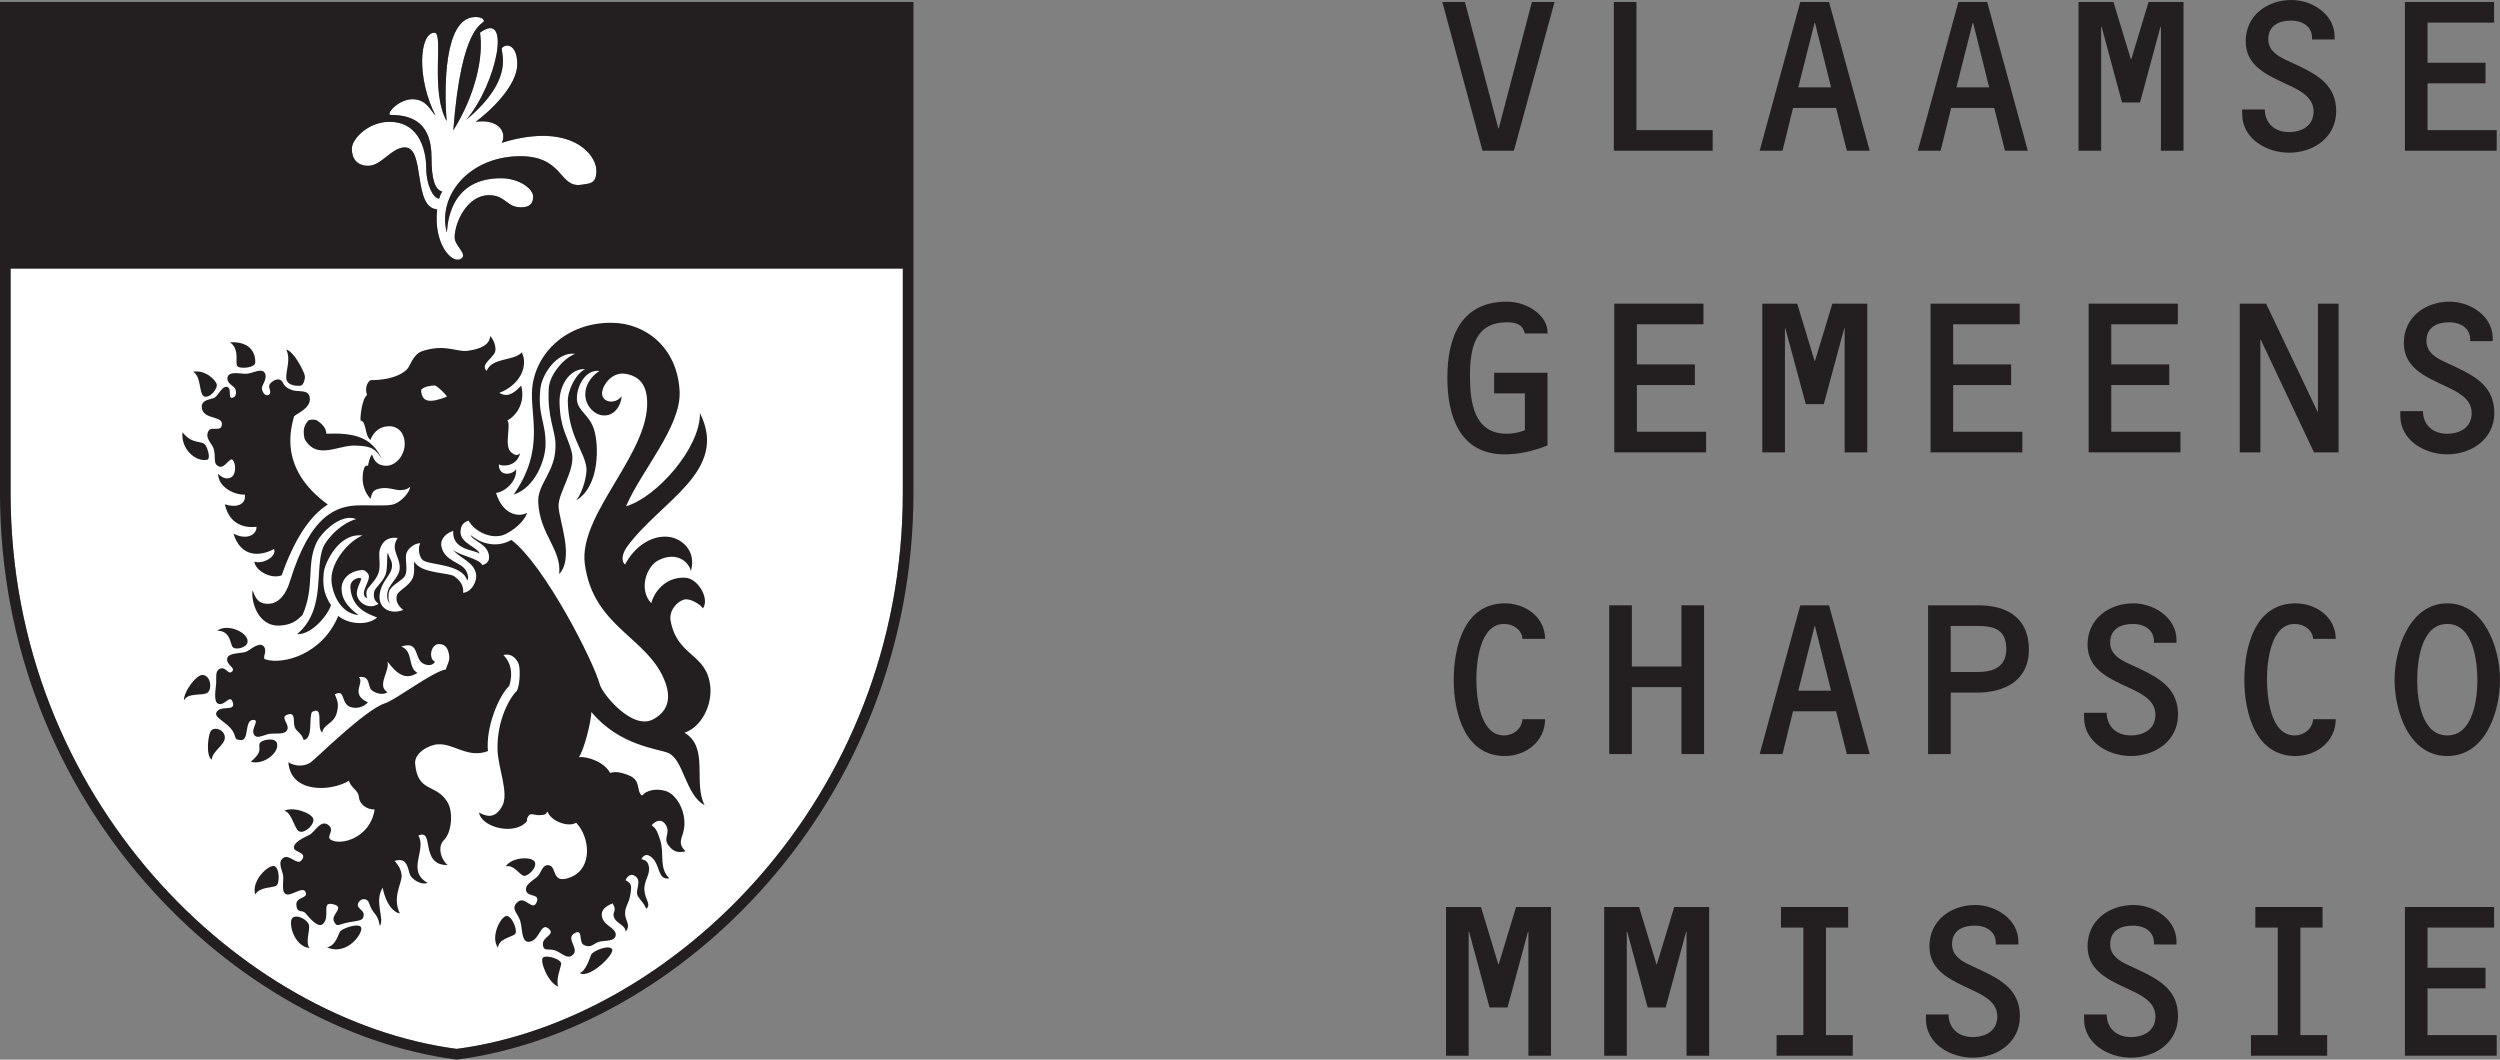 <?xml version="1.0" encoding="UTF-8" standalone="no"?>
<!-- Created with Inkscape (http://www.inkscape.org/) -->

<svg
   xmlns:dc="http://purl.org/dc/elements/1.1/"
   xmlns:cc="http://creativecommons.org/ns#"
   xmlns:rdf="http://www.w3.org/1999/02/22-rdf-syntax-ns#"
   xmlns:svg="http://www.w3.org/2000/svg"
   xmlns="http://www.w3.org/2000/svg"
   xmlns:sodipodi="http://sodipodi.sourceforge.net/DTD/sodipodi-0.dtd"
   xmlns:inkscape="http://www.inkscape.org/namespaces/inkscape"
   id="svg2"
   version="1.1"
   inkscape:version="0.48.3.1 r9886"
   width="184.251"
   height="78.099"
   xml:space="preserve"
   sodipodi:docname="vgc_logo1_zw_p.eps"><rect width="100%" height="100%" fill="#808080" stroke="none"/><defs
     id="defs6"><clipPath
       clipPathUnits="userSpaceOnUse"
       id="clipPath18"><path
         d="m 0,0 2097.64,0 0,935 L 0,935 0,0 z"
         id="path20"
         inkscape:connector-curvature="0" /></clipPath></defs><sodipodi:namedview
     pagecolor="#ffffff"
     bordercolor="#666666"
     borderopacity="1"
     objecttolerance="10"
     gridtolerance="10"
     guidetolerance="10"
     inkscape:pageopacity="0"
     inkscape:pageshadow="2"
     inkscape:window-width="1375"
     inkscape:window-height="876"
     id="namedview4"
     showgrid="false"
     fit-margin-top="0"
     fit-margin-left="0"
     fit-margin-right="0"
     fit-margin-bottom="0"
     inkscape:zoom="1.5217391"
     inkscape:cx="92.123506"
     inkscape:cy="38.973748"
     inkscape:window-x="65"
     inkscape:window-y="24"
     inkscape:window-maximized="1"
     inkscape:current-layer="g16" /><g
     id="g10"
     inkscape:groupmode="layer"
     inkscape:label="ink_ext_XXXXXX"
     transform="matrix(1.25,0,0,-1.25,-38.977,97.587)"><g
       id="g12"
       transform="scale(0.1,0.1)"><g
         id="g14"><g
           id="g16"
           clip-path="url(#clipPath18)"><path
             d="m 1215.04,779.531 13.34,0 -23.96,-87.699 -18.52,0 -23.69,87.699 13.34,0 19.67,-74.508 0.26,0 19.56,74.508"
             style="fill:#231f20;fill-opacity:1;fill-rule:nonzero;stroke:none"
             id="path22"
             inkscape:connector-curvature="0" /><path
             d="m 1321.61,703.988 0,-12.156 -58.28,0 0,87.699 13.35,0 0,-75.543 44.93,0"
             style="fill:#231f20;fill-opacity:1;fill-rule:nonzero;stroke:none"
             id="path24"
             inkscape:connector-curvature="0" /><path
             d="m 1381.95,767.246 -0.26,0 -9.58,-38.035 19.3,0 -9.46,38.035 z m -12.96,-50.195 -6.2,-25.219 -13.47,0 23.95,87.699 16.96,0 23.97,-87.699 -13.48,0 -6.34,25.219 -25.39,0"
             style="fill:#231f20;fill-opacity:1;fill-rule:nonzero;stroke:none"
             id="path26"
             inkscape:connector-curvature="0" /><path
             d="m 1475.18,767.246 -0.26,0 -9.58,-38.035 19.29,0 -9.45,38.035 z m -12.95,-50.195 -6.21,-25.219 -13.47,0 23.95,87.699 16.97,0 23.95,-87.699 -13.47,0 -6.33,25.219 -25.39,0"
             style="fill:#231f20;fill-opacity:1;fill-rule:nonzero;stroke:none"
             id="path28"
             inkscape:connector-curvature="0" /><path
             d="m 1578.63,779.531 20.6,0 0,-87.699 -13.33,0 0,73.082 -0.27,0 -12.04,-44.625 -10.62,0 -12.03,44.625 -0.28,0 0,-73.082 -13.33,0 0,87.699 20.59,0 10.24,-33.758 0.26,0 10.21,33.758"
             style="fill:#231f20;fill-opacity:1;fill-rule:nonzero;stroke:none"
             id="path30"
             inkscape:connector-curvature="0" /><path
             d="m 1633.81,713.434 0,2.711 13.34,0 c 0.13,-8.278 5.94,-13.321 14.24,-13.321 7.52,0 14.51,3.617 14.51,12.156 0,9.575 -9.97,13.325 -19.95,17.985 -9.97,4.781 -20.07,10.351 -20.07,23.402 0,15.141 12.55,24.332 27.07,24.332 12.03,0 25.37,-8.41 25.37,-21.601 l 0,-1.684 -13.34,0 c 0.52,7.375 -5.31,11.117 -12.29,11.117 -7.01,0 -13.47,-2.715 -13.47,-10.992 0,-6.344 5.05,-9.703 10.1,-12.031 l 7.76,-3.613 c 11.92,-5.692 22.16,-11.911 22.16,-26.786 0,-15.398 -13.34,-24.445 -27.85,-24.445 -13.21,0 -27.58,8.281 -27.58,22.77"
             style="fill:#231f20;fill-opacity:1;fill-rule:nonzero;stroke:none"
             id="path32"
             inkscape:connector-curvature="0" /><path
             d="m 1743.1,743.703 34.19,0 0,-12.156 -34.19,0 0,-27.559 40.78,0 0,-12.156 -54.11,0 0,87.699 52.57,0 0,-12.156 -39.24,0 0,-23.672"
             style="fill:#231f20;fill-opacity:1;fill-rule:nonzero;stroke:none"
             id="path34"
             inkscape:connector-curvature="0" /><path
             d="m 1192.76,548.762 0,12.156 31.47,0 0,-42.813 c -7.77,-3.242 -16.84,-5.3 -25.26,-5.3 -26.54,0 -33.79,22.625 -33.79,45.144 0,23.547 7.77,44.883 35.09,44.883 12.83,0 23.96,-8.809 23.96,-17.715 l 0,-1.035 -13.34,0 c -1.29,5.168 -4.79,6.582 -10.62,6.582 -18.64,0 -21.75,-15 -21.75,-31.543 0,-15.41 2.2,-34.16 21.63,-34.16 3.87,0 7.37,0.781 10.74,2.07 l 0,21.731 -18.13,0"
             style="fill:#231f20;fill-opacity:1;fill-rule:nonzero;stroke:none"
             id="path36"
             inkscape:connector-curvature="0" /><path
             d="m 1276.93,565.84 34.19,0 0,-12.168 -34.19,0 0,-27.539 40.79,0 0,-12.168 -54.13,0 0,87.695 52.58,0 0,-12.148 -39.24,0 0,-23.672"
             style="fill:#231f20;fill-opacity:1;fill-rule:nonzero;stroke:none"
             id="path38"
             inkscape:connector-curvature="0" /><path
             d="m 1392.17,601.66 20.6,0 0,-87.695 -13.35,0 0,73.086 -0.26,0 -12.03,-44.629 -10.62,0 -12.04,44.629 -0.25,0 0,-73.086 -13.34,0 0,87.695 20.58,0 10.23,-33.75 0.26,0 10.22,33.75"
             style="fill:#231f20;fill-opacity:1;fill-rule:nonzero;stroke:none"
             id="path40"
             inkscape:connector-curvature="0" /><path
             d="m 1463.4,565.84 34.19,0 0,-12.168 -34.19,0 0,-27.539 40.78,0 0,-12.168 -54.12,0 0,87.695 52.58,0 0,-12.148 -39.24,0 0,-23.672"
             style="fill:#231f20;fill-opacity:1;fill-rule:nonzero;stroke:none"
             id="path42"
             inkscape:connector-curvature="0" /><path
             d="m 1556.62,565.84 34.19,0 0,-12.168 -34.19,0 0,-27.539 40.8,0 0,-12.168 -54.13,0 0,87.695 52.58,0 0,-12.148 -39.25,0 0,-23.672"
             style="fill:#231f20;fill-opacity:1;fill-rule:nonzero;stroke:none"
             id="path44"
             inkscape:connector-curvature="0" /><path
             d="m 1678.48,601.66 12.17,0 0,-87.695 -14.5,0 -31.34,66.359 -0.26,0 0,-66.359 -12.17,0 0,87.695 15.53,0 30.31,-63.633 0.26,0 0,63.633"
             style="fill:#231f20;fill-opacity:1;fill-rule:nonzero;stroke:none"
             id="path46"
             inkscape:connector-curvature="0" /><path
             d="m 1727.05,535.566 0,2.715 13.33,0 c 0.13,-8.281 5.96,-13.32 14.23,-13.32 7.54,0 14.51,3.625 14.51,12.168 0,9.551 -9.97,13.32 -19.93,17.969 -9.97,4.797 -20.07,10.351 -20.07,23.418 0,15.136 12.56,24.316 27.05,24.316 12.03,0 25.37,-8.406 25.37,-21.602 l 0,-1.679 -13.34,0 c 0.55,7.375 -5.29,11.113 -12.28,11.113 -6.99,0 -13.48,-2.715 -13.48,-10.996 0,-6.328 5.06,-9.688 10.11,-12.02 l 7.76,-3.625 c 11.92,-5.691 22.15,-11.894 22.15,-26.777 0,-15.391 -13.34,-24.441 -27.85,-24.441 -13.19,0 -27.56,8.269 -27.56,22.761"
             style="fill:#231f20;fill-opacity:1;fill-rule:nonzero;stroke:none"
             id="path48"
             inkscape:connector-curvature="0" /><path
             d="m 1209.46,404.016 c -0.38,5.3 -5.3,8.796 -10.87,8.796 -14.12,0 -16.31,-22.128 -16.31,-32.468 0,-10.481 1.94,-33.254 16.31,-33.254 5.57,0 10.49,3.887 10.87,9.57 l 13.34,0 c 0,-13.055 -11.26,-21.719 -23.69,-21.719 -23.7,0 -30.17,25.606 -30.17,44.747 0,20.187 6.47,45.273 30.17,45.273 12.43,0 23.69,-8.399 23.69,-20.945 l -13.34,0"
             style="fill:#231f20;fill-opacity:1;fill-rule:nonzero;stroke:none"
             id="path50"
             inkscape:connector-curvature="0" /><path
             d="m 1273.96,375.559 0,-39.465 -13.34,0 0,87.715 13.34,0 0,-36.094 29.25,0 0,36.094 13.34,0 0,-87.715 -13.34,0 0,39.465 -29.25,0"
             style="fill:#231f20;fill-opacity:1;fill-rule:nonzero;stroke:none"
             id="path52"
             inkscape:connector-curvature="0" /><path
             d="m 1381.95,411.523 -0.26,0 -9.58,-38.027 19.3,0 -9.46,38.027 z m -12.96,-50.195 -6.2,-25.234 -13.47,0 23.95,87.715 16.96,0 23.97,-87.715 -13.48,0 -6.34,25.234 -25.39,0"
             style="fill:#231f20;fill-opacity:1;fill-rule:nonzero;stroke:none"
             id="path54"
             inkscape:connector-curvature="0" /><path
             d="m 1477.64,384.473 c 9.2,0 17.09,2.851 17.09,13.457 0,11.515 -6.98,13.711 -16.96,13.711 l -15.79,0 0,-27.168 15.66,0 z m -29.01,39.336 29.66,0 c 17.48,0 29.78,-7.891 29.78,-26.133 0,-18.242 -14.38,-25.352 -30.69,-25.352 l -15.4,0 0,-36.23 -13.35,0 0,87.715"
             style="fill:#231f20;fill-opacity:1;fill-rule:nonzero;stroke:none"
             id="path56"
             inkscape:connector-curvature="0" /><path
             d="m 1540.57,357.695 0,2.735 13.34,0 c 0.13,-8.301 5.95,-13.34 14.25,-13.34 7.5,0 14.5,3.633 14.5,12.168 0,9.57 -9.96,13.32 -19.95,17.98 -9.97,4.785 -20.07,10.34 -20.07,23.418 0,15.125 12.57,24.305 27.07,24.305 12.05,0 25.38,-8.399 25.38,-21.602 l 0,-1.679 -13.33,0 c 0.51,7.382 -5.31,11.132 -12.31,11.132 -6.99,0 -13.46,-2.722 -13.46,-10.996 0,-6.328 5.05,-9.707 10.09,-12.031 l 7.78,-3.613 c 11.9,-5.703 22.13,-11.914 22.13,-26.785 0,-15.391 -13.33,-24.446 -27.83,-24.446 -13.22,0 -27.59,8.274 -27.59,22.754"
             style="fill:#231f20;fill-opacity:1;fill-rule:nonzero;stroke:none"
             id="path58"
             inkscape:connector-curvature="0" /><path
             d="m 1675.64,404.016 c -0.4,5.3 -5.32,8.796 -10.89,8.796 -14.11,0 -16.32,-22.128 -16.32,-32.468 0,-10.481 1.94,-33.254 16.32,-33.254 5.57,0 10.49,3.887 10.89,9.57 l 13.33,0 c 0,-13.055 -11.26,-21.719 -23.71,-21.719 -23.69,0 -30.16,25.606 -30.16,44.747 0,20.187 6.47,45.273 30.16,45.273 12.45,0 23.71,-8.399 23.71,-20.945 l -13.33,0"
             style="fill:#231f20;fill-opacity:1;fill-rule:nonzero;stroke:none"
             id="path60"
             inkscape:connector-curvature="0" /><path
             d="m 1737.01,379.434 c 0,-10.996 2.46,-32.344 17.75,-32.344 15.14,0 17.72,21.348 17.72,32.344 0,11.25 -2.32,33.378 -17.72,33.378 -15.54,0 -17.75,-22.128 -17.75,-33.378 z m 48.81,0.644 c 0,-19.277 -8.65,-45.137 -31.06,-45.137 -22.42,0 -31.09,25.86 -31.09,45.137 0,17.727 8.81,44.883 31.09,44.883 22.26,0 31.06,-27.156 31.06,-44.883"
             style="fill:#231f20;fill-opacity:1;fill-rule:nonzero;stroke:none"
             id="path62"
             inkscape:connector-curvature="0" /><path
             d="m 1205.71,245.938 20.59,0 0,-87.696 -13.33,0 0,73.086 -0.26,0 -12.05,-44.629 -10.61,0 -12.05,44.629 -0.26,0 0,-73.086 -13.34,0 0,87.696 20.6,0 10.22,-33.75 0.26,0 10.23,33.75"
             style="fill:#231f20;fill-opacity:1;fill-rule:nonzero;stroke:none"
             id="path64"
             inkscape:connector-curvature="0" /><path
             d="m 1298.95,245.938 20.59,0 0,-87.696 -13.34,0 0,73.086 -0.26,0 -12.04,-44.629 -10.63,0 -12.03,44.629 -0.26,0 0,-73.086 -13.34,0 0,87.696 20.58,0 10.24,-33.75 0.26,0 10.23,33.75"
             style="fill:#231f20;fill-opacity:1;fill-rule:nonzero;stroke:none"
             id="path66"
             inkscape:connector-curvature="0" /><path
             d="m 1388.42,170.391 15.8,0 0,-12.149 -44.92,0 0,12.149 15.78,0 0,63.398 -13.2,0 0,12.149 39.62,0 0,-12.149 -13.08,0 0,-63.398"
             style="fill:#231f20;fill-opacity:1;fill-rule:nonzero;stroke:none"
             id="path68"
             inkscape:connector-curvature="0" /><path
             d="m 1447.34,179.836 0,2.734 13.34,0 c 0.12,-8.293 5.96,-13.332 14.24,-13.332 7.51,0 14.51,3.625 14.51,12.149 0,9.57 -9.98,13.32 -19.94,17.98 -9.98,4.793 -20.08,10.371 -20.08,23.418 0,15.125 12.57,24.324 27.06,24.324 12.05,0 25.39,-8.406 25.39,-21.609 l 0,-1.672 -13.34,0 c 0.52,7.375 -5.32,11.125 -12.31,11.125 -6.99,0 -13.46,-2.715 -13.46,-10.996 0,-6.34 5.04,-9.707 10.1,-12.043 l 7.77,-3.613 c 11.91,-5.692 22.14,-11.895 22.14,-26.778 0,-15.398 -13.33,-24.441 -27.84,-24.441 -13.22,0 -27.58,8.281 -27.58,22.754"
             style="fill:#231f20;fill-opacity:1;fill-rule:nonzero;stroke:none"
             id="path70"
             inkscape:connector-curvature="0" /><path
             d="m 1540.57,179.836 0,2.734 13.34,0 c 0.13,-8.293 5.95,-13.332 14.25,-13.332 7.5,0 14.5,3.625 14.5,12.149 0,9.57 -9.96,13.32 -19.95,17.98 -9.97,4.793 -20.07,10.371 -20.07,23.418 0,15.125 12.57,24.324 27.07,24.324 12.05,0 25.38,-8.406 25.38,-21.609 l 0,-1.672 -13.33,0 c 0.51,7.375 -5.31,11.125 -12.31,11.125 -6.99,0 -13.46,-2.715 -13.46,-10.996 0,-6.34 5.05,-9.707 10.09,-12.043 l 7.78,-3.613 c 11.9,-5.692 22.13,-11.895 22.13,-26.778 0,-15.398 -13.33,-24.441 -27.83,-24.441 -13.22,0 -27.59,8.281 -27.59,22.754"
             style="fill:#231f20;fill-opacity:1;fill-rule:nonzero;stroke:none"
             id="path72"
             inkscape:connector-curvature="0" /><path
             d="m 1668.13,170.391 15.79,0 0,-12.149 -44.94,0 0,12.149 15.81,0 0,63.398 -13.22,0 0,12.149 39.63,0 0,-12.149 -13.07,0 0,-63.398"
             style="fill:#231f20;fill-opacity:1;fill-rule:nonzero;stroke:none"
             id="path74"
             inkscape:connector-curvature="0" /><path
             d="m 1743.1,210.109 34.19,0 0,-12.16 -34.19,0 0,-27.558 40.78,0 0,-12.149 -54.11,0 0,87.696 52.57,0 0,-12.149 -39.24,0 0,-23.68"
             style="fill:#231f20;fill-opacity:1;fill-rule:nonzero;stroke:none"
             id="path76"
             inkscape:connector-curvature="0" /><path
             d="M 844.125,490.117 C 844.125,308.879 707.68,178.918 581.07,162.266 454.527,178.918 318.051,308.879 318.051,490.117 c 0,0 0,64.707 0,132.238 l 526.074,0 c 0,-67.531 0,-132.238 0,-132.238"
             style="fill:#ffffff;fill-opacity:1;fill-rule:nonzero;stroke:none"
             id="path78"
             inkscape:connector-curvature="0" /><path
             d="m 541.383,708.867 c 18.867,0 21.785,-18.777 21.785,-27.859 0,-9.094 4.082,-17.403 7.559,-17.403 0.539,1.024 0.742,2.957 1.933,4.083 -4.472,1.179 -6.433,7.363 -6.433,20.3 0,18.75 -9.688,24.922 -23.86,24.922 -3.711,0 4.258,9.297 12.598,9.297 8.359,0 10.676,-6.766 13.683,-9.707 -11.328,22.062 -9.601,48.918 -0.675,48.918 5.675,0 -2.703,-34.375 7.207,-52.121 -1.532,18.887 -1.746,60.586 16.347,61.34 4.121,0.215 5.606,-1.309 5.606,-2.297 0,-2.11 -13.27,-1.231 -18.047,-64.5 13.203,21.25 17.902,43.465 15.734,57.578 18.75,13.965 10.086,-29.922 -8.136,-51.406 30.117,25.136 19.511,40.859 21.152,42.488 2.988,2.969 8.965,1.359 8.965,-9.617 0,-12.981 -16.504,-28.106 -24.512,-34.016 13.008,1.953 18.684,-5.859 15.41,-12.41 8.496,2.832 16.594,3.887 21.719,4.102 24.492,0.964 34.035,-12.786 34.035,-20.481 0,-7.773 -3.75,-7.558 -8.801,-8.308 -13.554,-2.129 -10.281,17.507 -37.48,16.796 -29.336,-0.793 -47.344,-23.507 -41.992,-44.687 0.695,-2.746 -2.078,31.738 31.914,31.738 11.261,0 19.074,-6.535 19.074,-10.683 0,-3.996 -1.613,-6.485 -7.246,-6.485 -8.535,0 -8.906,7.149 -18.84,7.149 -12.812,0 -20.195,-16.047 -20.195,-24.914 0,-5.098 8.058,-9.95 3.691,-12.618 -5.476,-3.281 -16.328,9.153 -14.031,29.2 -14.582,0.988 -6.75,36.523 -19.035,36.523 -7.774,0 -13.817,-10.848 -21.543,-10.848 -6.856,0 -9.715,4.336 -9.715,10.079 0,5.769 9.715,15.847 22.129,15.847"
             style="fill:#ffffff;fill-opacity:1;fill-rule:nonzero;stroke:none"
             id="path80"
             inkscape:connector-curvature="0" /><path
             d="M 844.125,490.117 C 844.125,308.879 707.68,178.918 581.07,162.266 454.527,178.918 318.051,308.879 318.051,490.117 c 0,0 0,64.707 0,132.238 l 526.074,0 c 0,-67.531 0,-132.238 0,-132.238 z m -302.742,218.75 c 18.867,0 21.785,-18.777 21.785,-27.859 0,-9.094 4.082,-17.403 7.559,-17.403 0.539,1.024 0.742,2.957 1.933,4.083 -4.472,1.179 -6.433,7.363 -6.433,20.3 0,18.75 -9.688,24.922 -23.86,24.922 -3.711,0 4.258,9.297 12.598,9.297 8.359,0 10.676,-6.766 13.683,-9.707 -11.328,22.062 -9.601,48.918 -0.675,48.918 5.675,0 -2.703,-34.375 7.207,-52.121 -1.532,18.887 -1.746,60.586 16.347,61.34 4.121,0.215 5.606,-1.309 5.606,-2.297 0,-2.11 -13.27,-1.231 -18.047,-64.5 13.203,21.25 17.902,43.465 15.734,57.578 18.75,13.965 10.086,-29.922 -8.136,-51.406 30.117,25.136 19.511,40.859 21.152,42.488 2.988,2.969 8.965,1.359 8.965,-9.617 0,-12.981 -16.504,-28.106 -24.512,-34.016 13.008,1.953 18.684,-5.859 15.41,-12.41 8.496,2.832 16.594,3.887 21.719,4.102 24.492,0.964 34.035,-12.786 34.035,-20.481 0,-7.773 -3.75,-7.558 -8.801,-8.308 -13.554,-2.129 -10.281,17.507 -37.48,16.796 -29.336,-0.793 -47.344,-23.507 -41.992,-44.687 0.695,-2.746 -2.078,31.738 31.914,31.738 11.261,0 19.074,-6.535 19.074,-10.683 0,-3.996 -1.613,-6.485 -7.246,-6.485 -8.535,0 -8.906,7.149 -18.84,7.149 -12.812,0 -20.195,-16.047 -20.195,-24.914 0,-5.098 8.058,-9.95 3.691,-12.618 -5.476,-3.281 -16.328,9.153 -14.031,29.2 -14.582,0.988 -6.75,36.523 -19.035,36.523 -7.774,0 -13.817,-10.848 -21.543,-10.848 -6.856,0 -9.715,4.336 -9.715,10.079 0,5.769 9.715,15.847 22.129,15.847 z m -229.571,70.664 0,-289.414 c 0,-184.715 139.551,-317.273 268.887,-334.121 l 0.371,-0.086 0.418,0.086 c 129.309,16.777 268.907,149.406 268.907,334.121 l 0,289.414 -538.583,0"
             style="fill:#231f20;fill-opacity:1;fill-rule:nonzero;stroke:none"
             id="path82"
             inkscape:connector-curvature="0" /><path
             d="m 536.871,510.168 c -3.742,6.18 -6.555,7.469 -14.719,7.773 -10.457,0.899 -23.359,-9.062 -30.711,3.887 -0.957,4.149 -0.957,7.715 2.293,11.024 1.633,0.683 4.688,0.683 5.977,-0.801 2.492,-1.719 4.434,-4.102 4.504,-7.059 16.648,0.594 26.805,-2.004 32.656,-14.824"
             style="fill:#231f20;fill-opacity:1;fill-rule:nonzero;stroke:none"
             id="path84"
             inkscape:connector-curvature="0" /><path
             d="m 480.59,574.512 c 4.433,-0.672 10.851,-13.426 10.976,-15.574 0.176,-2.258 -0.886,-4.727 -1.855,-5.372 -0.887,-0.644 -6.563,-0.714 -8.445,2.098 -2.481,3.652 2.734,12.102 -0.676,18.848"
             style="fill:#231f20;fill-opacity:1;fill-rule:nonzero;stroke:none"
             id="path86"
             inkscape:connector-curvature="0" /><path
             d="m 447.367,578.887 c 13.469,0.695 15.195,-8.075 14.934,-12.032 -0.196,-3.046 -8.496,-3.73 -10.371,-2.226 -1.946,1.543 1.726,10.012 -4.563,14.258"
             style="fill:#231f20;fill-opacity:1;fill-rule:nonzero;stroke:none"
             id="path88"
             inkscape:connector-curvature="0" /><path
             d="m 425.668,561.516 c 7.102,1.289 13.039,-4.668 13.887,-7.2 0.918,-2.683 -4.325,-8.964 -7.508,-7.265 -3.078,1.738 -1.379,11.457 -6.379,14.465"
             style="fill:#231f20;fill-opacity:1;fill-rule:nonzero;stroke:none"
             id="path90"
             inkscape:connector-curvature="0" /><path
             d="m 419.41,525.852 c -1.055,-9.973 7.832,-17.649 14.512,-16.223 2.312,0.488 0.215,7.129 -1.027,8.703 -2.383,3.008 -7.598,0 -13.485,7.52"
             style="fill:#231f20;fill-opacity:1;fill-rule:nonzero;stroke:none"
             id="path92"
             inkscape:connector-curvature="0" /><path
             d="m 439.84,408.867 c 8.426,-0.125 7.461,-8.426 9.422,-9.929 1.972,-1.524 7.648,-0.02 8.41,2.714 1.64,5.496 -11.133,11.914 -17.832,7.215"
             style="fill:#231f20;fill-opacity:1;fill-rule:nonzero;stroke:none"
             id="path94"
             inkscape:connector-curvature="0" /><path
             d="m 420.258,367.57 c 2.14,5.203 11.574,2.52 14.101,4.864 2.532,2.312 1.77,9.726 -2.949,10.332 -3.535,0.41 -11.394,-9.61 -11.152,-15.196"
             style="fill:#231f20;fill-opacity:1;fill-rule:nonzero;stroke:none"
             id="path96"
             inkscape:connector-curvature="0" /><path
             d="m 436.715,332.812 c 0,4.895 8.074,8.762 7.664,13.301 -0.418,4.485 -5.672,6.035 -7.859,4.055 -2.161,-1.906 -3.516,-15.363 0.195,-17.356"
             style="fill:#231f20;fill-opacity:1;fill-rule:nonzero;stroke:none"
             id="path98"
             inkscape:connector-curvature="0" /><path
             d="m 459.684,331.543 c 7.246,6.164 4.492,7.883 5.086,10.461 0.566,2.558 8.859,4.109 10.214,0.84 2.18,-5.391 -7.468,-13.489 -15.3,-11.301"
             style="fill:#231f20;fill-opacity:1;fill-rule:nonzero;stroke:none"
             id="path100"
             inkscape:connector-curvature="0" /><path
             d="m 479.496,302.668 c 4.699,-1.27 5.879,-11.367 9.024,-12.285 3.164,-1.016 8.644,4.031 8.046,7.363 -0.586,3.309 -11.562,7.656 -17.07,4.922"
             style="fill:#231f20;fill-opacity:1;fill-rule:nonzero;stroke:none"
             id="path102"
             inkscape:connector-curvature="0" /><path
             d="m 462.23,253.301 c 2.735,4.511 10,3.906 12.336,5.09 2.364,1.113 2.157,11.277 -1.328,11.707 -3.535,0.363 -13.164,-8.446 -11.008,-16.797"
             style="fill:#231f20;fill-opacity:1;fill-rule:nonzero;stroke:none"
             id="path104"
             inkscape:connector-curvature="0" /><path
             d="m 494.391,221.719 c -2.707,2.765 0.214,10.285 -0.371,13.469 -0.567,3.093 -7.247,6.804 -9.825,4.257 -2.578,-2.539 0.809,-16.757 10.196,-17.726"
             style="fill:#231f20;fill-opacity:1;fill-rule:nonzero;stroke:none"
             id="path106"
             inkscape:connector-curvature="0" /><path
             d="m 504.672,222.102 c 5.605,1.375 6.418,8.035 7.883,9.648 1.504,1.609 10.515,4.941 12.129,2.254 1.707,-2.684 -7.746,-17.168 -20.012,-11.902"
             style="fill:#231f20;fill-opacity:1;fill-rule:nonzero;stroke:none"
             id="path108"
             inkscape:connector-curvature="0" /><path
             d="m 609.977,269.902 c 4.687,1.145 7.793,-4.531 10.359,-5.515 2.539,-0.91 8.234,4.707 6.855,8.008 -1.375,3.328 -13.132,3.328 -17.214,-2.493"
             style="fill:#231f20;fill-opacity:1;fill-rule:nonzero;stroke:none"
             id="path110"
             inkscape:connector-curvature="0" /><path
             d="m 605.453,221.887 c 0.156,5.261 7.988,6.25 10,8.035 1.945,1.719 -1.797,11.086 -5.105,10.703 -3.34,-0.391 -9.61,-12.313 -4.895,-18.738"
             style="fill:#231f20;fill-opacity:1;fill-rule:nonzero;stroke:none"
             id="path112"
             inkscape:connector-curvature="0" /><path
             d="m 640.902,199.074 c -1.355,4.121 1.203,10.184 1.789,13.055 0.633,2.969 -8.82,5.851 -10.781,3.937 -1.984,-1.953 3.145,-15.039 8.992,-16.992"
             style="fill:#231f20;fill-opacity:1;fill-rule:nonzero;stroke:none"
             id="path114"
             inkscape:connector-curvature="0" /><path
             d="m 653.648,207.004 c 3.778,1.367 5.918,9.043 6.797,10.957 0.887,1.953 10.321,6.016 12.235,3.133 1.945,-2.813 -13.485,-17.793 -19.032,-14.09"
             style="fill:#231f20;fill-opacity:1;fill-rule:nonzero;stroke:none"
             id="path116"
             inkscape:connector-curvature="0" /><path
             d="m 477.906,441.523 c 7.528,21.329 16.699,35.188 27.196,41.7 -29.571,21.437 -21.473,45.527 -19.969,51.797 0.457,1.484 10.234,4.64 9.344,11.132 -0.723,5.215 -6.18,3.223 -10.332,4.512 -6.192,2.012 -4.793,5.215 -7.333,6.184 -2.531,0.84 -5.91,-1.887 -6.281,-3.438 -0.371,-1.543 1.809,-4.512 -0.371,-5.566 -2.226,-1.028 -3.953,2.215 -3.953,4.023 0,1.824 3.535,5.711 1.727,8.934 -1.727,3.078 -6.836,-0.039 -10.262,-0.43 -3.36,-0.43 -10.938,2.024 -11.719,-2.215 -0.656,-3.457 3.516,-4.836 4.453,-6.523 0.938,-1.719 0.938,-5.098 -1.73,-5.481 -2.637,-0.351 0,5.481 -2.86,6.399 -2.863,0.859 -5.234,-4.707 -7.199,-6.125 -1.961,-1.434 -8.105,-0.918 -7.84,-5.86 0.418,-7.39 12.032,-4.832 11.875,-9.882 -0.109,-4.942 -6.066,-1.336 -7.687,-3.758 -2.723,-4.172 1.555,-7.481 2.578,-10.168 2.012,-4.922 -0.723,-9.598 3.555,-11.153 3.281,-1.179 6.203,5.743 7.949,3.868 1.73,-1.844 2.141,-7.793 -0.477,-9.883 -2.617,-2.039 -6.132,-0.555 -8.097,1.828 -0.262,-7.773 9.648,-12.715 15.695,-12.336 0.887,-6.23 -5.391,-7.859 -11.789,-5.73 3.254,-14.434 15.305,-13.625 18.683,-13.254 0.157,-4.512 -5.5,-8.192 -13.574,-4.024 4.297,-14.16 15.692,-13.535 23.926,-9.082 1.68,-4.793 -7.102,-9.129 -11.66,-7.41 0.672,-5.547 10.144,-10.578 16.152,-8.059"
             style="fill:#231f20;fill-opacity:1;fill-rule:nonzero;stroke:none"
             id="path118"
             inkscape:connector-curvature="0" /><path
             d="m 511.266,417.551 c -9.434,-22.774 -32.657,-28.946 -42.961,-25.617 -2.227,0.664 1.261,4.492 -0.789,7.394 -2.512,3.582 -8.204,-1.914 -10.567,-2.902 -2.375,-1.035 -10.781,-0.391 -11.222,-4.082 -0.372,-3.739 4.765,-5.332 3.195,-7.266 -2.578,-3.113 -3.742,3.164 -7.707,1.211 -2.645,-1.355 -1.746,-5.457 -1.942,-8.379 -0.175,-2.93 -1.816,-11.023 1.2,-12.137 4.121,-1.484 6.875,5.985 8.574,0.829 1.855,-5.516 -6.504,-1.739 -9.207,-5.282 -2.051,-2.746 1.258,-4.062 5.887,-7.988 7.031,-6.035 2.539,-8.918 8.253,-8.984 5,-0.09 1.661,12.293 7.422,11.882 3.516,-0.261 -1.523,-4.882 0,-8.359 1.621,-3.523 6.289,-0.195 9.453,0.149 3.125,0.476 9.239,-0.793 10.411,2.578 1.16,3.269 -4.121,6.98 -0.391,8.593 5.742,2.364 3.516,-4.316 4.715,-7.238 1.183,-2.898 4.121,-3.457 5.285,-7.605 5.691,1.015 2.918,13.047 4.891,16.562 7.461,4.188 2.226,-9.211 6.066,-12.199 0.613,5.156 6.98,5.031 8.641,12.012 1.484,5.879 -0.301,7.687 -1.239,10.586 6.485,3.437 3.289,-5.75 9.493,-7.559 4.453,-1.395 8.64,1.113 10,2.852 -10.782,4.816 -1.77,11.496 -5.305,14.894 7.14,1.035 4.914,-5.715 7.637,-7.824 2.492,-1.934 6.503,-2.938 9.238,-1.113 -6.621,3.925 1.523,12.519 0,18.105 5.5,-7.363 10.644,-11.25 17.656,-6.68 -5.984,3.118 -2.156,12.696 -9.539,15.489 11.133,3.722 7.156,-7.215 13.145,-10.137 3.093,-1.434 5.457,-0.84 6.785,1.203 -4.012,1.523 -2.703,10.418 2.336,10.418 4.343,0 5.527,-3.523 6.004,-7.09 0.41,-2.937 -1.571,-5.711 -1.922,-7.82 -8.145,-1.438 -29.532,-17.981 -36.035,-20.039 -11.446,-3.653 -40.606,-32.57 -43.575,-34.699 -2.902,-2.196 -8.75,-3.055 -13.312,0 1.262,-18.524 25.117,-17.383 35.734,-10.957 1.153,-4.278 5.653,-5.653 5.848,-9.559 0.215,-3.848 4.101,-7.395 9.25,-7.395 -2.375,-16.562 -19.777,-21.589 -25.91,-17.761 -2.879,1.883 2.968,5.664 -1.543,8.777 -4.52,3.117 -7.879,-4.48 -10.985,-5.965 -3.183,-1.613 -9.687,-4.347 -9.101,-7.89 0.527,-2.442 8.32,-2.442 4.383,-7.2 -2.528,-3.007 -7.09,3.918 -10.606,1.555 -3.555,-2.363 -0.781,-7.004 -0.215,-10.078 0.657,-3.184 -1.375,-9.973 1.77,-11.367 3.164,-1.328 10.019,5.066 11.543,1.179 1.64,-3.886 -5.852,-2.507 -5.461,-7.605 0.351,-5.051 3.566,-2.492 5.461,-4.875 2.012,-2.363 7.383,-9.043 10.242,-6.211 4.758,4.582 -1.688,13.84 6.457,11.477 6.551,-1.829 -1.945,-5.977 0,-9.954 1.961,-3.906 2.383,-1.687 8.867,-0.574 6.453,1.18 8.485,0.879 8.68,4.336 0.226,3.485 -5.996,4.129 -2.332,8.27 1.531,1.613 4.519,1.426 5.371,-1.024 2.898,-8.144 4.805,-5.176 6.504,-13.73 2.93,4.336 -3.555,14.394 1.66,22.558 1.746,-9.628 6.551,-14.757 10.105,-15.148 -4.753,9.492 1.594,18.547 1.067,22.578 -0.586,4.473 -2.746,6.711 -4.141,8.359 8.485,2.793 7.723,-6.66 9.539,-9.023 2.336,-3.133 7.051,-5.156 9.973,-3.973 -12.773,7.196 -0.48,19.227 -5.48,27.93 9.718,4.422 0.527,-17.707 17.316,-17.383 -2.969,1.895 -6.926,10.117 -2.188,14.824 4.668,4.668 5.438,16.825 1.942,22.391 -6.719,10.996 -17.547,5.234 -19.012,22.617 -0.527,6.25 8.074,11.028 13.36,11.367 9.648,0.579 17.656,-8.503 29.578,-3.992 -1.356,14.071 6.418,32.715 12.57,38.438 2.363,7.469 0.898,13.894 -3.449,18.172 5.351,1.504 8.644,-3.27 9.238,-6.211 0.637,-2.899 0.547,-11.133 -1.289,-14.891 -3.887,-3.547 -11.785,-16.777 -11.434,-34.414 0.196,-11.086 7.09,-25.996 2.637,-33.769 -4.492,-7.93 -9.805,-5.481 -13.516,-3.575 1.426,-8.808 20.809,-13.574 27.95,-5.41 0.886,1.055 -0.598,1.25 1.609,3.906 1.133,1.289 3.359,-0.214 6.504,0 3.105,0.176 3.105,0.371 4.297,2.11 1.777,-5.41 11.816,-9.543 16.906,-6.621 8.203,-8.489 9.883,-26.965 -3.32,-32.121 -11.203,-4.461 -8.059,5.851 -12.383,6.984 -4.336,1.18 -4.824,-4.57 -7.219,-6.633 -2.312,-2.176 -7.859,-4.902 -6.512,-8.574 1.375,-3.699 8.387,-1.199 6.055,-6.66 -2.277,-5.282 -6.75,3.781 -10.762,0.558 -5.109,-3.886 -0.226,-6.789 1.172,-11.476 1.395,-4.676 0.547,-12.801 5.262,-12.246 6.223,0.695 6.699,11.476 11.223,7.929 4.843,-3.691 -3.555,-4.832 -3.145,-9.519 0.371,-4.68 3.535,-1.953 7.637,-3.672 4.148,-1.777 7.273,-5.676 10.437,-1.973 3.098,3.692 -5.086,9.578 0.938,12.481 4.933,2.324 1.769,-5.625 5.305,-7.199 4.257,-1.973 5.546,1.007 8.816,1.953 3.32,0.929 9.824,-0.059 9.824,4.258 0,4.25 -7.859,5.324 -8.23,11.425 -0.254,3.938 3.535,5.742 6.375,6.985 2.707,-4.493 0.09,-4.746 0.566,-7.305 0.852,-4.621 6.68,-4.895 7.16,-9.328 3.321,4.113 -0.586,6.34 -0.371,11.094 0.223,4.66 2.821,5.605 3.496,13.507 0.262,3.114 -0.461,4.219 -3.234,5.672 1.574,3.528 4.348,4.153 6.68,1.524 2.531,-2.899 -1.18,-8.008 0.586,-10.887 1.75,-2.863 3.867,-4.367 4.855,-7.48 3.309,2.324 -0.617,5.437 -0.988,10.917 -0.438,5.438 3.554,9.2 2.648,13.946 -0.598,2.879 -1.797,3.797 -4.433,4.383 1.328,2.511 3.359,3.566 6.308,0.832 4.949,-4.446 3.203,-13.43 10.164,-12.141 -6.414,6.496 -2.656,14.074 -5.41,22.668 -2.07,6.512 -3.035,7.051 -4.98,8.594 3,3.718 6.73,3.523 8.605,-0.254 2.383,-4.66 -1.926,-7.129 1.199,-11.457 3.145,-4.266 6.27,-4.551 10.176,-3.563 -6.902,6.66 1.399,8.7 -1.16,21.289 -1.328,6.582 -5.676,12.996 -11.152,14.395 -5.5,1.426 -10.801,0.195 -13.379,-2.902 -3.645,2.734 -0.137,9.074 -8.039,12.082 -5.497,2.128 -7.852,1.992 -10.782,1.347 -3.339,6.278 -13.339,9.949 -18.445,9.219 2.988,3.828 7.207,20.605 7.441,26.66 16.61,-20 39.493,-21.633 45.34,-24.172 9.082,-3.926 10.129,-24.832 21.399,-30.761 -6.946,13.515 2.859,33.769 -11.817,42.734 9.649,3.242 16.375,15.742 15.157,27.48 -2.207,19.59 -19.239,16.993 -23.36,38.321 -1.164,6.086 3.66,11.515 8.008,12.695 3.516,0.93 9.844,-3.086 11.023,-5.215 4.082,5.676 -2.859,17.598 -10.234,18.086 -12.312,0.754 -18.867,-9.219 -20.215,-15.039 -7.527,7.891 -3.074,21.719 4.348,25.402 11.023,5.411 17.832,-1.359 19.012,-6.406 3.468,12.266 -5.848,19.695 -13.907,20.215 -9.695,0.711 -19.519,-5.996 -24.91,-16.387 -2.179,1.563 -2.121,6.035 1.356,10.742 19.777,26.875 60.011,44.227 42.785,78.583 0.39,-20.43 -25.52,-49.715 -43.574,-54.981 9.043,21.055 32.597,47.082 31.589,67.676 -1.199,26.047 -20.3,40.422 -39.988,40.5 -26.789,0.242 -44.973,-17.981 -46.933,-38.535 -1.504,-16.075 7.839,-35.86 -10.938,-62.766 12.637,4.082 18.535,20.176 18.777,28.77 0.52,13.281 -4.765,17.812 -3.015,33.75 0.957,8.359 9.609,21.808 20.496,20.5 -7.227,-2.813 -15.195,-12.786 -15.567,-20.43 -0.886,-17.102 3.711,-24.211 3.977,-32.461 0.613,-16.699 -10.742,-23.332 -10.176,-34.66 0.899,-19.102 13.867,-27.645 12.364,-42.324 9.07,9.687 -0.157,31.601 -0.372,39.98 -0.246,8.359 10.469,21.836 7.723,32.188 -2.488,9.414 -6.836,13.664 -7.137,29.113 -0.214,9.687 5.762,19.941 15.106,19.59 -5.633,-2.813 -10.352,-12.52 -10.242,-19.16 0.437,-20.45 9.804,-29.153 10.984,-39.063 0.391,-3.332 -1.512,-13.43 -6.043,-19.16 13.965,8.164 13.504,32.801 10.449,42 -2.812,8.574 -9.492,10.637 -10,17.258 -0.5,7.363 4.852,18.125 13.231,17.011 -5.477,-3.632 -9.149,-9.308 -8.114,-16.046 0.653,-4.383 4.707,-9.774 10.391,-10.165 5.711,-0.429 10.098,4.297 10.906,11.368 -3.34,-4.493 -10.039,-4.102 -11.414,0.195 -1.347,4.297 4.649,14.023 12.969,13.035 7.793,-0.945 12.109,-5.547 13.164,-13.035 4.297,-31.848 -40.43,-68.926 -36.504,-99.074 4.981,-37.832 37.813,-43.289 47.5,-69.969 3.711,-10.293 0.77,-17.383 -7.07,-21.652 -12.492,-6.836 -30.078,15.097 -31.543,20.382 -3.692,13.797 -32.52,70.36 -52.149,85.34 -10.019,-5.722 -19.953,-0.84 -23.996,2.871 0.813,-3.406 9.895,-5 10.762,-12.136 0.441,-3.352 -1.277,-4.727 -3.906,-5.625 -1.942,4.101 -13.75,5.625 -17.391,9.168 4.121,-5.282 12.227,-6.981 13.66,-14.258 0.813,-4.024 -2.312,-10.613 -7.597,-11.219 0.508,4.297 -1.942,7.41 -5.301,9.774 -3.32,2.304 -19.563,1.445 -23.488,8.644 -0.418,-1.289 0.441,-5.996 -0.789,-9.309 -2.227,-5.625 -9.016,-7.558 -9.621,-11.043 -0.614,-3.515 1.378,-6.25 3.906,-8.164 -7.813,-3.046 -15.067,1.122 -13.887,9.454 1.133,8.035 7.102,11.003 7.246,16.433 0.109,3.613 -1.289,3.508 -2.351,7.785 -0.918,-1.34 -0.09,-5.187 -1.008,-11.133 -0.782,-5.136 -6.699,-9.308 -7.137,-11.75 -0.852,-4.511 1.023,-5.906 2.559,-7.156 -5.528,-3.781 -12.032,0.555 -12.727,5.281 -0.633,3.762 3.117,8.985 2.395,9.688 -0.801,0.84 -6.633,-0.273 -6.262,-5.496 0.851,-12.715 11.328,-15.684 15.781,-17.57 -5.867,-5.008 -17.176,-3.934 -22.937,0.949"
             style="fill:#231f20;fill-opacity:1;fill-rule:nonzero;stroke:none"
             id="path120"
             inkscape:connector-curvature="0" /><path
             d="m 560.113,550.812 c 0.242,-7.882 5.899,-7.609 15.215,-3.996 -0.723,1.633 -5.39,5.969 -6.984,6.594 -2.117,0 -6.551,-0.488 -8.231,-2.598 z m -90.41,-126.113 c 3.602,-0.109 9.578,1.934 13.074,13.281 12.004,38.993 27.219,44.766 41.477,44.766 14.473,0 15.625,-0.215 18.594,0.371 5.496,1.004 10.867,7.899 10.722,10.528 -1.359,-1.204 -2.968,-1.934 -5.879,-1.934 -2.882,0 -6.484,1.648 -10.734,1.133 -5.652,-0.664 -5.809,-2.961 -6.66,-6.27 -7.07,7.696 -4.297,17.852 -3.32,19.031 0.546,0.586 1.164,0.586 1.855,0.5 0.195,1.375 1.074,5.536 2.316,6.551 1.024,-2.363 2.012,-6.172 7.879,-6.551 5.938,-0.39 11.262,5.887 11.399,12.5 0.176,6.641 -3.801,10.938 -9.434,10.79 -6.965,-0.215 -9.933,-5.586 -10.695,-8.055 -3.621,2.469 -2.246,10.957 -5.918,11.445 -0.234,3.242 1.183,13.367 3.848,14.949 -1.747,5.157 0.976,8.379 2.218,8.84 13.496,0 19.981,4.512 21.836,6.981 1.785,2.492 3.399,8.457 8.641,10.175 13.293,4.278 20.109,-0.613 26.242,0.11 8.008,0.887 13.535,3.758 13.621,8.73 1.328,-1.183 3.184,-4.347 3.184,-8 0,-4.675 -9.453,-8.269 -5.262,-12.586 3.359,8.164 16.023,5.672 20.781,10.957 4.082,-8.488 -1.484,-19.355 -13.293,-23.886 4.153,-2.434 7.793,-1.289 12.922,4.297 2.821,-10.704 -3.664,-18.332 -8.144,-20.5 2.363,-3.204 -2.246,-15.164 2.312,-18.887 2.121,-1.738 3.516,-2.188 5.227,-0.41 -1.926,-7.684 -9.61,-8.114 -12.578,-6.7 0,-7.585 8.32,-6.015 10.195,-2.773 0.566,-7.988 -7.668,-13.75 -11.856,-13.984 4.102,-13.496 14.122,-14.414 18.321,-11.688 -0.793,-3.027 -4.824,-8.594 -12.617,-12.57 -7.911,-3.828 -18.36,1.437 -21.895,7.91 -3.039,-1.18 -4.484,-2.52 -4.738,-6.426 -0.399,-6.98 10.605,-9.414 11.172,-13.105 -2.403,2.422 -16.258,1.847 -15.477,13.449 -4.277,-1.27 -7.746,-4.816 -6.984,-8.984 1.64,-8.809 11.484,-9.368 14.336,-14.153 1.73,-2.879 1.691,-5.371 0.879,-6.062 -2.93,9.929 -22.704,9.004 -26.192,11.992 -2.312,2.078 -2.93,7.215 -1.484,9.988 -3.563,0 -8.055,-3.543 -8.387,-7.051 -0.41,-3.523 1.004,-8.308 -0.41,-11.796 -1.426,-3.497 -9.805,-6.055 -9.875,-11.192 -0.086,-2.363 -0.195,-3.867 0.898,-5.281 -1.093,0.586 -1.746,2.109 -1.746,4.336 -0.058,6.902 7.488,10.078 7.422,16.805 -0.148,6.933 -5.715,10.48 -1.203,17.246 -4.715,0.605 -8.594,-0.899 -10.449,-6.524 -1.199,-3.699 0.695,-9.238 -0.828,-14.012 -1.536,-4.816 -6.27,-8.164 -6.965,-10.507 -0.196,-0.703 -0.528,-2.871 0.39,-4.485 -1.484,0.45 -2.117,1.399 -2.07,3.137 0.02,2.664 2.902,6.609 2.988,9.559 0.09,1.847 -2.421,3.957 -3.621,3.925 -7.422,-0.214 -12.531,-5.105 -12.531,-10.82 0,-5.652 2.637,-10.254 10.02,-15.769 -11.875,1.16 -16.004,14.91 -16.004,21.14 0,11.067 10.808,22.883 18.339,25.801 -14.296,1.809 -22.335,-16.777 -22.832,-21.66 -0.546,-5.567 -0.773,-12.137 4.227,-19.285 -1.309,-5.176 -11.016,-17.668 -19.969,-17.207 18.34,15.379 9.149,41.824 16.524,53.359 2.597,4.187 9.414,11.941 18.289,14.48 -8.965,3.743 -20.516,-8.074 -23.153,-13.445 -6.535,-13.156 -0.918,-25.742 -8.449,-43.078 -2.363,-2.109 -5.066,-5.73 -13.144,-6.25 -13.836,-0.906 -17.371,15.578 -16.328,20.754 1.503,-3.488 2.558,-7.91 8.976,-7.93"
             style="fill:#231f20;fill-opacity:1;fill-rule:nonzero;stroke:none"
             id="path122"
             inkscape:connector-curvature="0" /></g></g></g></g></svg>